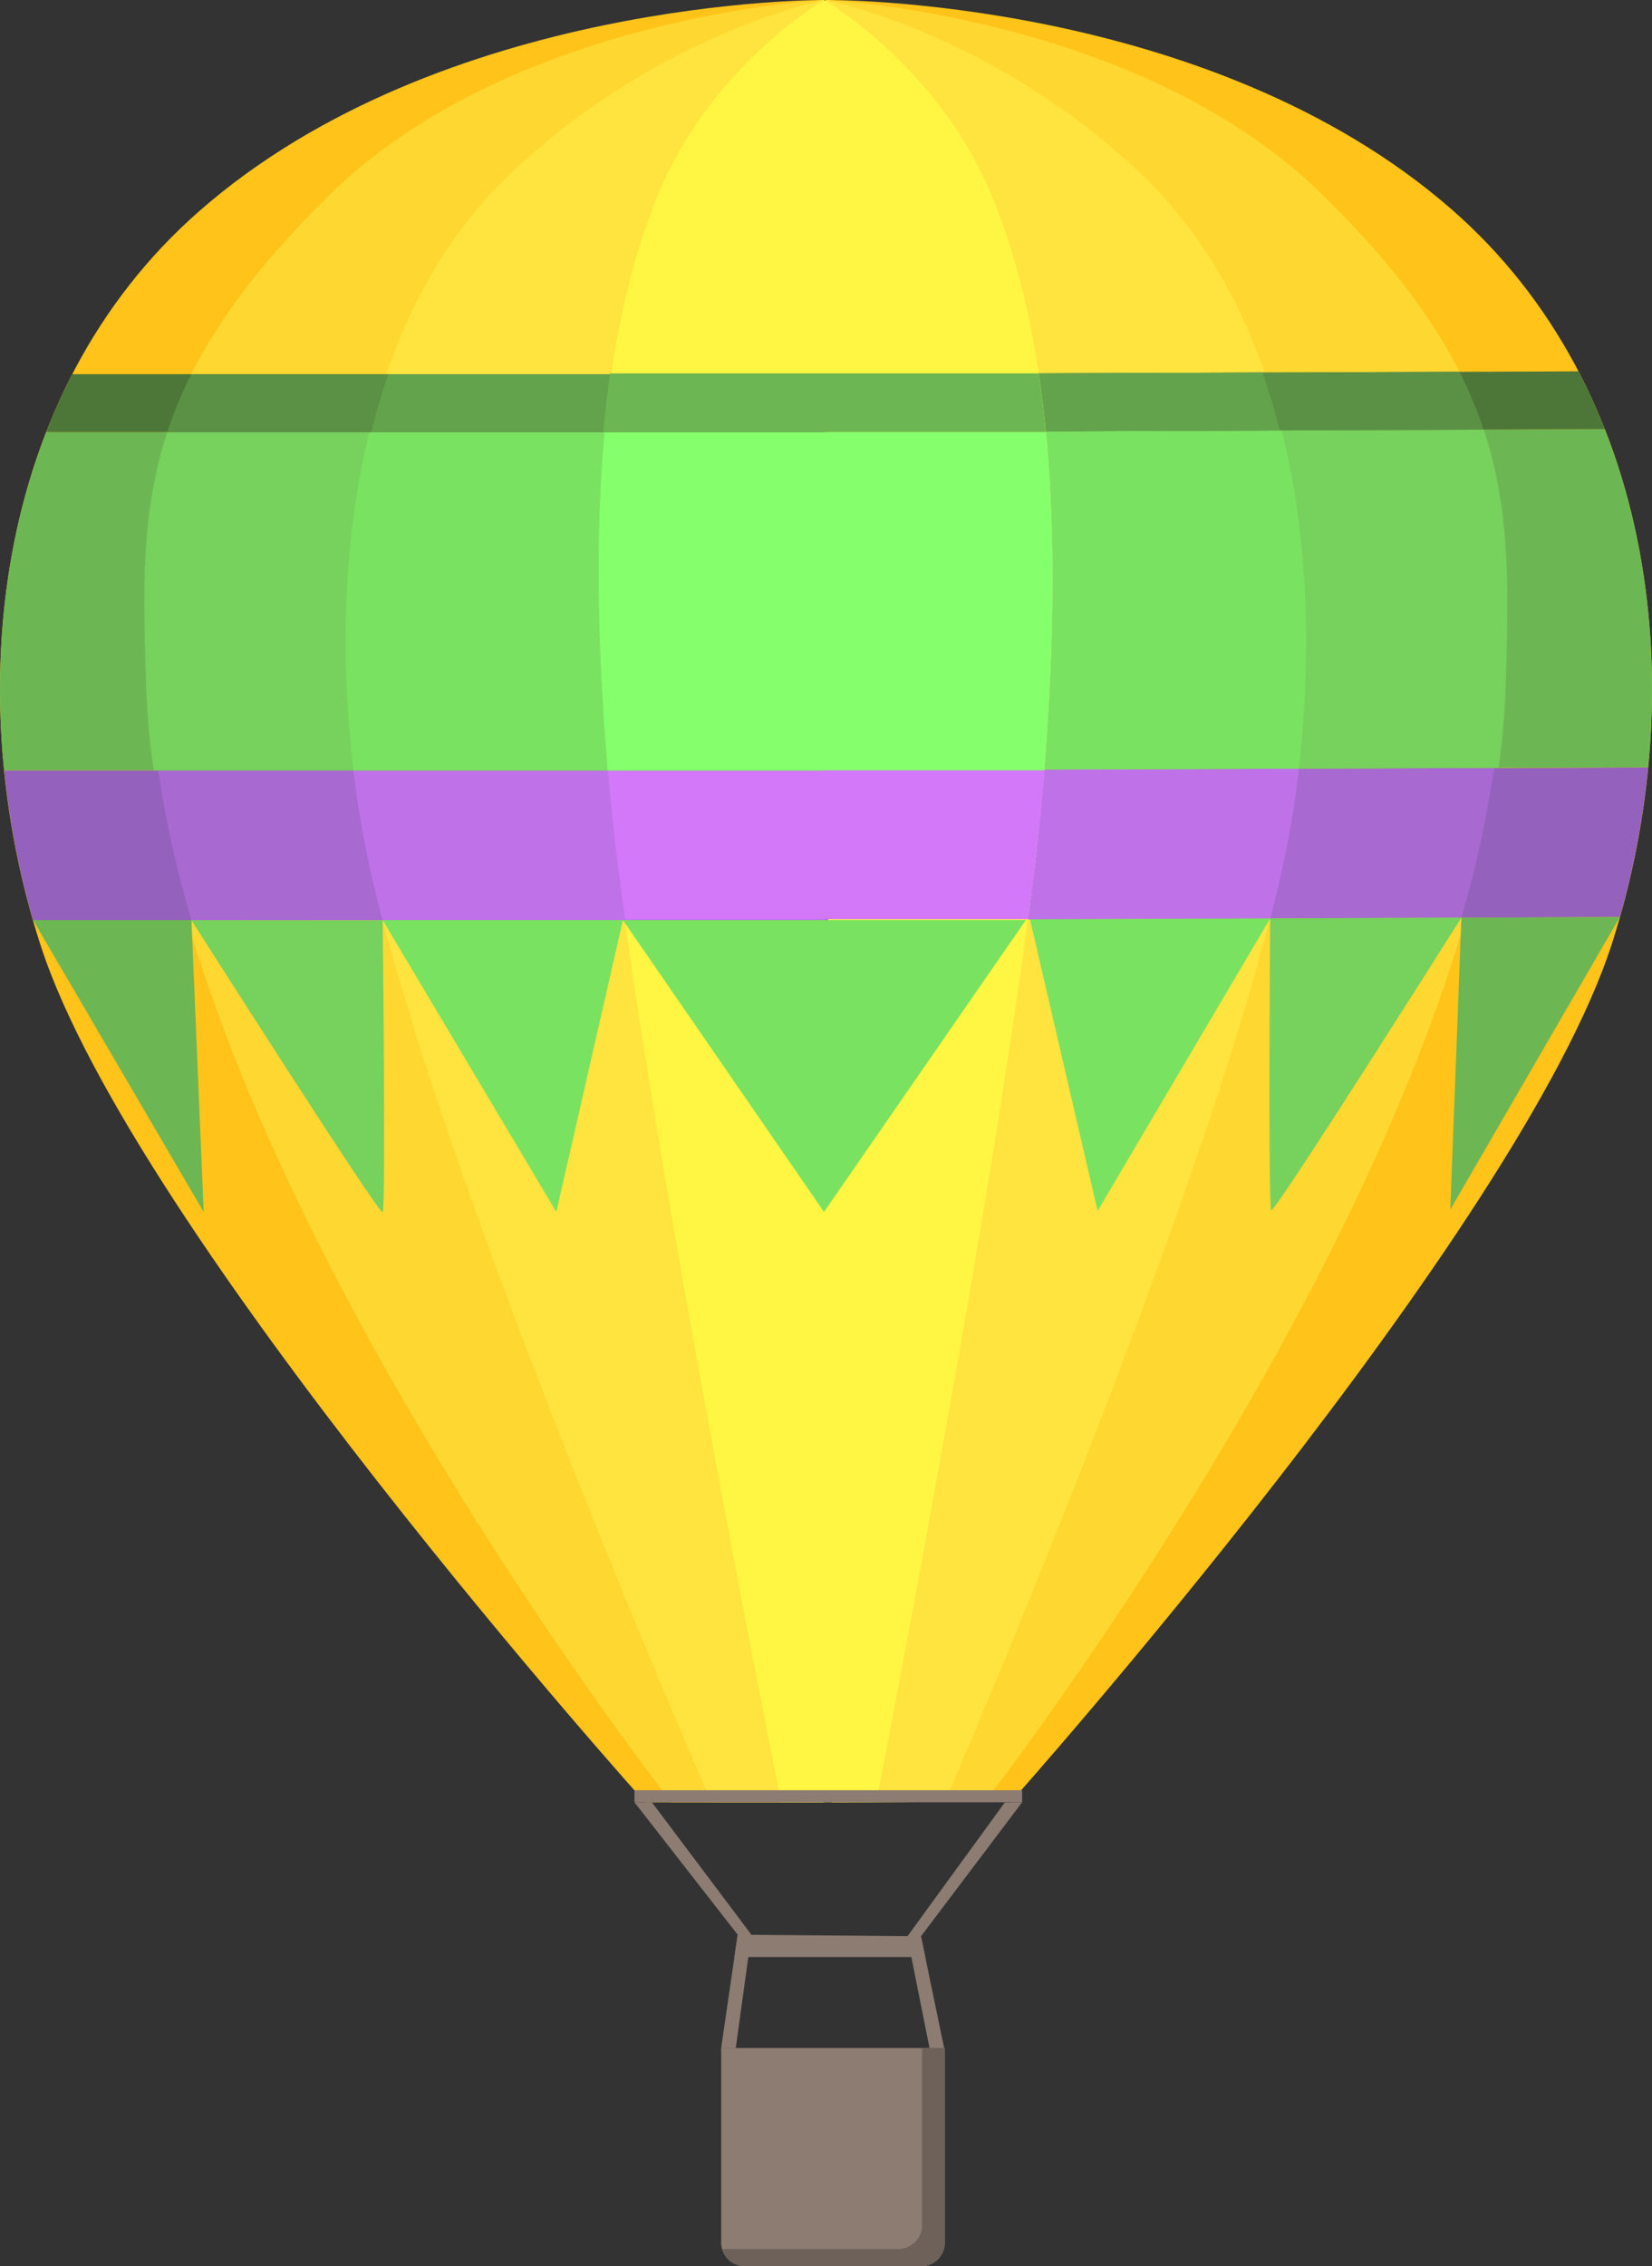 <svg xmlns="http://www.w3.org/2000/svg" viewBox="0 0 633.93 869.34"><rect x="0" y="0" width="633.93" height="869.34" fill="#333333" stroke="none"/><defs><style>.cls-1{fill:#ffc31a;}.cls-2{fill:#ffd731;}.cls-3{fill:#ffe33e;}.cls-4{fill:#9461bc;}.cls-5{fill:#a869d1;}.cls-6{fill:#bf72e8;}.cls-7{fill:#6cb753;}.cls-8{fill:#76d15d;}.cls-9{fill:#7ae261;}.cls-10{fill:#4d7739;}.cls-11{fill:#5b9144;}.cls-12{fill:#63a34b;}.cls-13{fill:#8c7c72;}.cls-14{fill:#fff543;}.cls-15{fill:#6d615a;}.cls-16{fill:#d378f9;}.cls-17{fill:#85ff6c;}</style></defs><g id="Layer_2" data-name="Layer 2"><g id="Layer_2-2" data-name="Layer 2"><path class="cls-1" d="M319.34,691.35l68.69-.26S583.51,471.92,618.74,361.43c30.44-95.49,17.73-211.94-61.87-281.26C463.1-1.5,316.73,0,316.73,0Z"/><path class="cls-2" d="M316.73,0s119.51,5.44,190,74c74.53,72.5,73.06,120.62,71.09,188.4-5.2,179-199.93,428.75-199.93,428.75l-58.53.22Z"/><path class="cls-3" d="M316.73,0s62.88,12.1,120.06,65.64c61.06,57.17,72.26,155.57,60,241.68C481.13,418.11,362.59,691.19,362.59,691.19l-43.25.16Z"/><path class="cls-4" d="M621.58,351.8,318,353l-.21-57.43,314.63-1.19A324.59,324.59,0,0,1,621.58,351.8Z"/><path class="cls-5" d="M560.79,352,316.42,353l-.22-57.43,257.16-1A417.3,417.3,0,0,1,560.79,352Z"/><path class="cls-6" d="M317.85,295.52l180.58-.68q-.72,6.27-1.59,12.48a425.93,425.93,0,0,1-9.42,45L318.06,353Z"/><path class="cls-7" d="M317.36,165.75l298.46-1.13c16,40.58,20.89,85.67,16.66,129.71l-314.63,1.19Z"/><path class="cls-8" d="M317.36,165.75l252-.95c10.41,31.37,9.51,61.73,8.47,97.58a292.52,292.52,0,0,1-2.8,32.17l-257.15,1Z"/><path class="cls-9" d="M317.36,165.75l174.51-.66c10.32,41.33,11.45,86.72,6.56,129.75l-180.58.68Z"/><polygon class="cls-9" points="487.42 352.31 421.2 464.51 395.24 352.66 487.42 352.31"/><path class="cls-8" d="M560.79,352s-71.67,113.53-72.95,112.23-.42-111.95-.42-111.95Z"/><polygon class="cls-7" points="621.58 351.8 556.53 464 560.79 352.03 621.58 351.8"/><path class="cls-10" d="M615.82,164.62l-298.46,1.13-.09-22.21,288.45-1.09A231.58,231.58,0,0,1,615.82,164.62Z"/><path class="cls-11" d="M569.33,164.8l-252,.95-.08-22.21,242.79-.92A162.35,162.35,0,0,1,569.33,164.8Z"/><path class="cls-12" d="M491.1,165.09l-174.52.66-.08-22.21,168-.63C487,150.14,489.21,157.55,491.1,165.09Z"/><polygon class="cls-13" points="392.23 691.36 353.41 742.77 362.42 786.2 356.82 786.29 348.15 742.85 385.55 691.46 392.23 691.36"/><path class="cls-1" d="M316.2,691.36H247.52S51.2,472.92,15.56,362.57C-15.24,267.19-3,150.7,76.37,81.07,169.82-.95,316.2,0,316.2,0Z"/><path class="cls-2" d="M316.2,0S196.71,5.89,126.51,74.69C52.24,147.48,53.9,195.59,56.12,263.37c5.88,179,201.55,428,201.55,428H316.2Z"/><path class="cls-3" d="M316.2,0S253.37,12.34,196.39,66.09c-60.84,57.4-71.67,155.84-59.13,241.9C153.38,418.73,273,691.36,273,691.36H316.2Z"/><path class="cls-14" d="M380.31,74.37C359.7,25,316.2,0,316.2,0h0s-43.37,25.24-63.72,74.69c-19,46.13-28.7,113.65-18.89,225.46s66.16,391.21,66.16,391.21l36.5-.09s54.89-279.69,64.12-391.55S399.52,120.39,380.31,74.37Z"/><rect class="cls-13" x="243.46" y="686.74" width="148.77" height="4.62"/><path class="cls-13" d="M276.73,785.61h85.84a0,0,0,0,1,0,0v74.63a9.11,9.11,0,0,1-9.11,9.11H285.84a9.11,9.11,0,0,1-9.11-9.11V785.61A0,0,0,0,1,276.73,785.61Z"/><path class="cls-15" d="M353.81,785.61v68a9.11,9.11,0,0,1-9.11,9.11H277.07a9.12,9.12,0,0,0,8.77,6.65h67.62a9.11,9.11,0,0,0,9.11-9.11V785.61Z"/><polygon class="cls-13" points="243.46 691.36 283.07 742.16 276.73 785.61 282.34 785.61 288.34 742.16 250.15 691.36 243.46 691.36"/><polygon class="cls-13" points="283.07 742.16 353.41 742.77 355.06 750.73 281.82 750.73 283.07 742.16"/><path class="cls-4" d="M12.69,353H316.26V295.52H1.63A323.62,323.62,0,0,0,12.69,353Z"/><path class="cls-5" d="M73.47,353H317.85V295.52H60.69A417.47,417.47,0,0,0,73.47,353Z"/><path class="cls-6" d="M316.2,295.52H135.62q.74,6.28,1.64,12.47a423.72,423.72,0,0,0,9.58,45H316.2Z"/><path class="cls-16" d="M233.28,295.18c.13,1.54.26,3.08.4,4.63,1.31,15,3.45,32.91,6.19,52.8H394.48c2.66-20.06,4.73-38.17,6-53.23.12-1.41.23-2.8.34-4.2Z"/><path class="cls-7" d="M316.2,165.75H17.73C1.9,206.39-2.83,251.5,1.57,295.52H316.2Z"/><path class="cls-8" d="M316.2,165.75h-252c-10.3,31.41-9.28,61.76-8.11,97.62A295.09,295.09,0,0,0,59,295.52H316.2Z"/><path class="cls-9" d="M316.2,165.75H141.69c-10.17,41.37-11.12,86.76-6.07,129.77H316.2Z"/><path class="cls-17" d="M233.2,295.52H400.71c4.13-52.28,4-94.73.63-129.77H232C228.77,200.79,228.82,243.25,233.2,295.52Z"/><polygon class="cls-9" points="239.03 352.95 316.2 464.9 393.65 352.95 239.03 352.95"/><polygon class="cls-9" points="146.84 352.95 213.49 464.9 239.03 352.95 146.84 352.95"/><path class="cls-8" d="M73.47,353s72.11,113.26,73.37,112,0-111.95,0-111.95Z"/><polygon class="cls-7" points="12.69 352.95 78.16 464.9 73.47 352.95 12.69 352.95"/><path class="cls-10" d="M17.74,165.75H316.2V143.54H27.75A230.21,230.21,0,0,0,17.74,165.75Z"/><path class="cls-11" d="M64.22,165.75h252V143.54H73.41A162.05,162.05,0,0,0,64.22,165.75Z"/><path class="cls-12" d="M142.46,165.75H317V143.54H149Q145.23,154.42,142.46,165.75Z"/><path class="cls-7" d="M231.51,165.75H401.32c-.75-7.87-1.65-15.36-2.7-22.52H234.11Q232.58,154,231.51,165.75Z"/></g></g></svg>